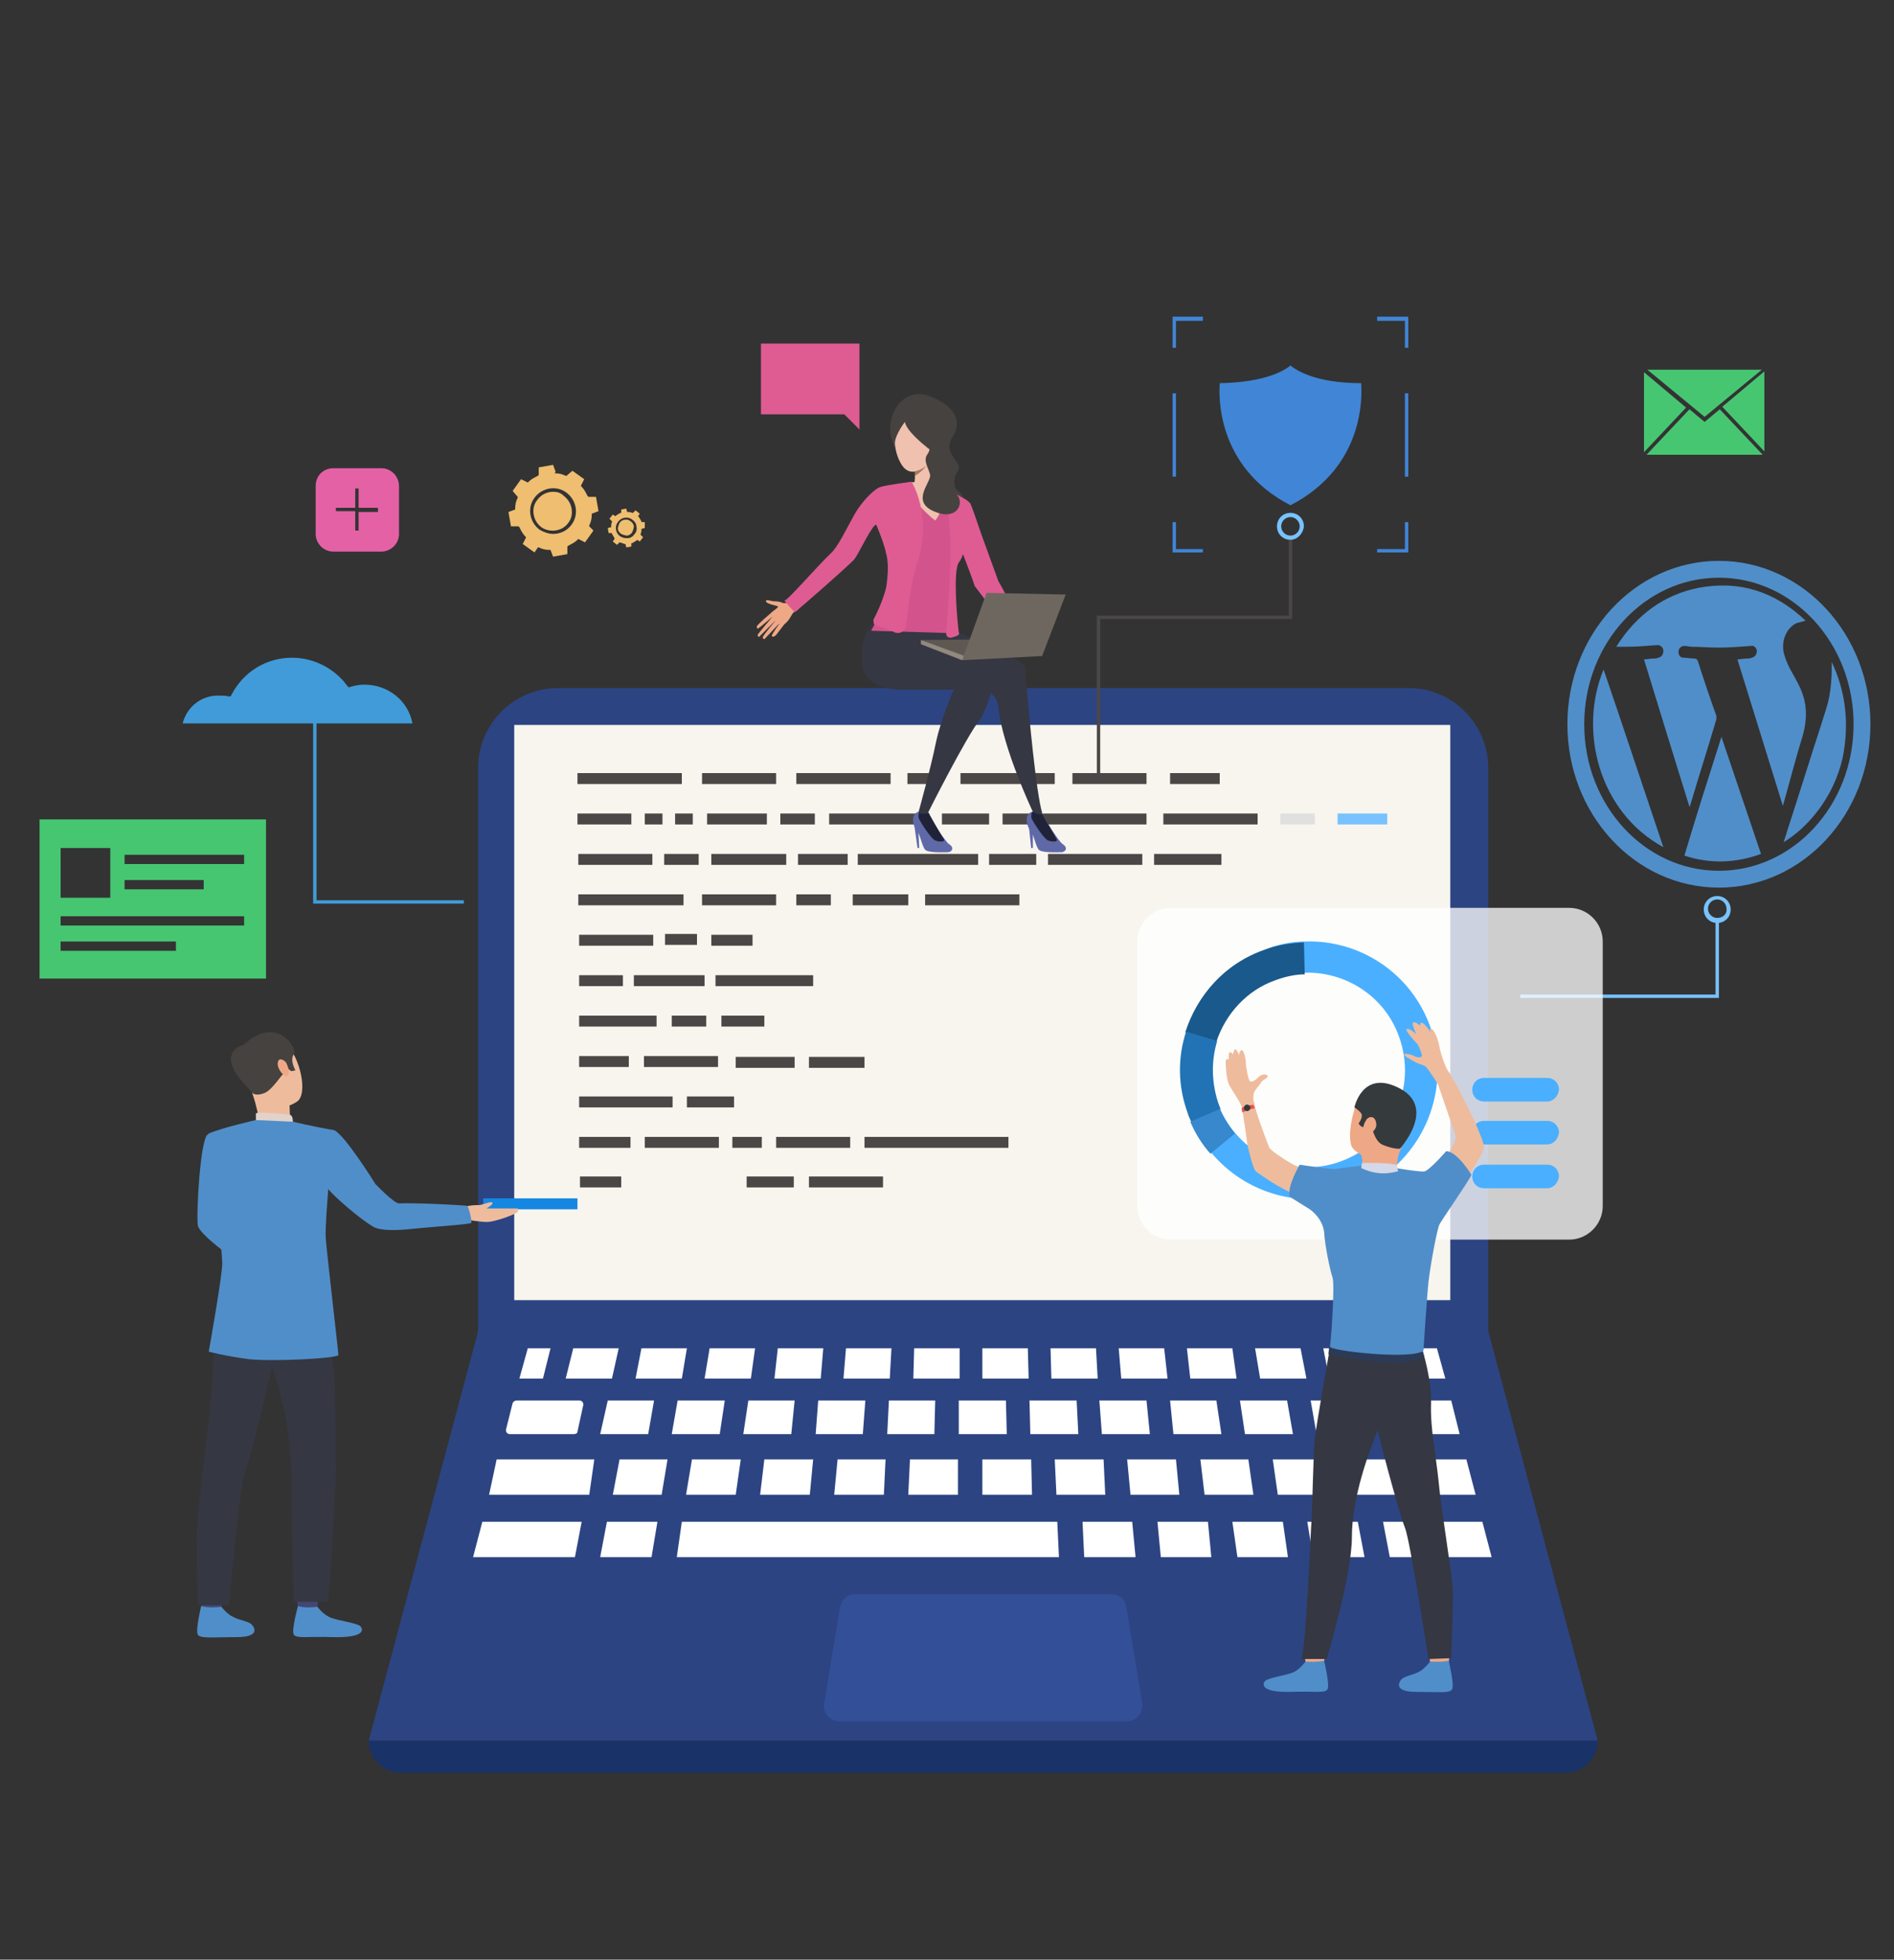 <?xml version="1.0" encoding="utf-8"?>
<!-- Generator: Adobe Illustrator 23.0.3, SVG Export Plug-In . SVG Version: 6.00 Build 0)  -->
<svg version="1.1" id="Layer_1" xmlns="http://www.w3.org/2000/svg" xmlns:xlink="http://www.w3.org/1999/xlink" x="0px" y="0px"
	 viewBox="0 0 225 232.7" style="enable-background:new 0 0 225 232.7;" xml:space="preserve">
<rect x="0" y="0" width="225" height="232.7" fill="#333333" stroke="none"/>
<style type="text/css">
	.st0{fill:#2C4482;}
	.st1{fill:#F7F5EE;}
	.st2{fill:#419BD8;}
	.st3{fill:#4185D6;}
	.st4{fill:#1487E3;}
	.st5{fill:#4C4747;}
	.st6{fill:#78C2FF;}
	.st7{fill:#508EC9;}
	.st8{fill:#424773;}
	.st9{fill:#353742;}
	.st10{fill:#EEBC9D;}
	.st11{fill:#464240;}
	.st12{fill:#E2D2CA;}
	.st13{fill:#EEA886;}
	.st14{fill:#46C671;}
	.st15{fill:#E561A6;}
	.st16{fill:#EFBE70;}
	.st17{fill:#FFFFFF;}
	.st18{fill:#193268;}
	.st19{opacity:0.21;fill:#4D78EB;}
	.st20{fill:#E0E0E0;}
	.st21{opacity:0.76;}
	.st22{fill:#4AAFFF;}
	.st23{fill:#1A598C;}
	.st24{fill:#2273B5;}
	.st25{fill:#3788CC;}
	.st26{fill:#2B3B57;}
	.st27{fill:#353A3D;}
	.st28{fill:#D4D8E8;}
	.st29{fill:#E55353;}
	.st30{fill:#6069A8;}
	.st31{fill:#202338;}
	.st32{fill:#EB4747;}
	.st33{fill:#D3538D;}
	.st34{fill:#EFC1AE;}
	.st35{fill:#A77860;}
	.st36{fill:#5E5853;}
	.st37{fill:#91887F;}
	.st38{fill:#DF5C93;}
	.st39{fill:#6E6760;}
	.st40{fill:none;stroke:#508EC9;stroke-width:2;stroke-miterlimit:10;}
</style>
<g>
	<g>
		<g>
			<path class="st0" d="M56.9,170.5h119.9V91.2c0-5.2-4.2-9.5-9.5-9.5H66.3c-5.2,0-9.5,4.2-9.5,9.5V170.5z"/>
		</g>
		<g>
			
				<rect x="61.1" y="86" transform="matrix(-1 -1.224647e-16 1.224647e-16 -1 233.388 240.384)" class="st1" width="111.2" height="68.3"/>
		</g>
		<g>
			<path class="st2" d="M21.7,85.9h27.3c-0.5-2.7-2.9-4.6-5.7-4.6c-0.6,0-1.2,0.1-1.8,0.3l-0.1,0l-0.1-0.1c-1.5-2.1-4-3.4-6.6-3.4
				c-3.1,0-5.8,1.7-7.2,4.4l-0.1,0.2l-0.2,0c-0.4-0.1-0.7-0.1-1.1-0.1C24,82.5,22.2,83.9,21.7,85.9z"/>
		</g>
		<g>
			<path class="st3" d="M144.9,45.5c-0.1,1.3-0.5,9.9,8.4,14.5c8.9-4.6,8.5-13.1,8.4-14.5c-5.5,0-7.8-1.6-8.4-2.1
				C152.7,43.9,150.5,45.4,144.9,45.5z"/>
		</g>
		<g>
			<rect x="57.4" y="142.3" class="st4" width="11.2" height="1.3"/>
		</g>
		<g>
			<polygon class="st2" points="55.1,107.3 37.2,107.3 37.2,85.7 37.6,85.7 37.6,106.9 55.1,106.9 			"/>
		</g>
		<g>
			<polygon class="st5" points="130.7,92.2 130.3,92.2 130.3,73.1 153.1,73.1 153.1,63.9 153.5,63.9 153.5,73.5 130.7,73.5 			"/>
		</g>
		<g>
			<polygon class="st6" points="204.2,118.5 180.6,118.5 180.6,118.1 203.8,118.1 203.8,109.2 204.2,109.2 			"/>
		</g>
		<g>
			<path class="st7" d="M27.3,137.6c0,0-0.5,7.1,0.9,8c0.9,0.5,4.3,2.3,4.2,2.7c-0.1,0.3-2,3-2,3s-6.7-4.4-6.9-5.8
				c-0.2-1.4,0.3-10.4,1.2-10.8c0.7-0.3,1-0.1,1.9,0.6C27.9,136.1,27.3,137.6,27.3,137.6z"/>
		</g>
		<g>
			<g>
				<g>
					<path class="st8" d="M26.5,189.3c0,0-0.2,1.4-0.2,1.7c0,0.2-2.3-0.1-2.3-0.1l-0.2-1.7C23.8,189.2,26.2,189.1,26.5,189.3z"/>
				</g>
			</g>
		</g>
		<g>
			<g>
				<g>
					<path class="st7" d="M26.3,190.8c0,0,0.7,0.9,1.4,1.2c0.7,0.4,1.8,0.5,2.2,0.9c0.3,0.3,1.1,1.5-1.8,1.5c-2.9,0-4.3,0.2-4.6-0.3
						c-0.3-0.5,0.4-3.4,0.4-3.4S24.6,191,26.3,190.8z"/>
				</g>
			</g>
		</g>
		<g>
			<g>
				<g>
					<path class="st8" d="M37.9,189.3c0,0-0.2,1.4-0.2,1.7s-2.3-0.1-2.3-0.1l-0.2-1.7C35.2,189.2,37.6,189.1,37.9,189.3z"/>
				</g>
			</g>
		</g>
		<g>
			<g>
				<g>
					<path class="st7" d="M37.7,190.8c0,0,0.7,0.9,1.4,1.2c0.7,0.4,3.3,0.7,3.7,1.1c0.3,0.3,0.8,1.4-3.3,1.3
						c-2.9-0.1-4.3,0.2-4.6-0.3c-0.3-0.5,0.5-3.4,0.5-3.4S36,191,37.7,190.8z"/>
				</g>
			</g>
		</g>
		<g>
			<g>
				<g>
					<path class="st9" d="M27.3,152.4c0,0-2.1,3.4-2,6.5c0.2,3.1-0.2,6.4-0.5,9.6c-0.4,3.6-1.3,11-1.4,13c-0.1,1.9,0.1,9.1,0.1,9.1
						l3.7,0c0,0,1.3-14.6,2-16.1c0.6-1.5,3.3-12.5,3.4-13.7C32.6,159.5,27.3,152.4,27.3,152.4z"/>
				</g>
			</g>
		</g>
		<g>
			<g>
				<g>
					<path class="st9" d="M38.6,152.8c0,0,0.8,8.4,1.1,10.2c0.2,1.9,0.1,10,0.2,11.2c0.1,1.2-0.7,13.6-0.9,16l-4.1,0
						c0,0-0.3-10.1-0.3-15c0-4.9-1.3-10.6-2.7-13.8c-1.4-3.2-4.7-3.3-5.6-9.3C26.2,152.2,37.4,150.9,38.6,152.8z"/>
				</g>
			</g>
		</g>
		<g>
			<g>
				<g>
					<path class="st10" d="M29.6,123.7c0,0,2.6-1.7,4.3,0.1c1.8,1.8,2.7,6.1,1.4,7c-1.3,0.9-3.5,1.1-4.5-0.1c-1-1.2-2.1-2.9-2.4-4.2
						C28.1,125.2,28.9,124.2,29.6,123.7z"/>
				</g>
			</g>
		</g>
		<g>
			<g>
				<g>
					<path class="st10" d="M34.4,131.1c0,0,0,1.8,0.2,2.2c0.2,0.4-3.7,0.4-3.7,0.4s-0.3-2.1-0.9-3.8C29.3,128,34.4,131.1,34.4,131.1
						z"/>
				</g>
			</g>
		</g>
		<g>
			<g>
				<g>
					<path class="st11" d="M30,129.8c0,0,0.4,0.4,1.4,0c1-0.4,2-2.2,2.4-2.4c0.4-0.3,0.4-0.5,0.4-0.5l0.4,0.3l0.5-0.1
						c0,0-0.7-1.2-0.2-1.9c0.5-0.7-1.7-4-4.8-2c0,0-2.5,1.4-2,2.8C28.5,127.5,29.3,129.1,30,129.8z"/>
				</g>
			</g>
		</g>
		<g>
			<g>
				<g>
					<path class="st12" d="M34.8,133.2c0,0,0-0.7-0.3-0.8c-0.3-0.1-3.7-0.4-4.1-0.2v0.9C30.4,133,31.2,133.5,34.8,133.2z"/>
				</g>
			</g>
		</g>
		<g>
			<g>
				<g>
					<path class="st13" d="M34,126.2c-0.1-0.2-0.9-0.8-1,0c-0.1,0.8,0.8,1.7,1.1,1.6C34.5,127.6,34.3,126.8,34,126.2z"/>
				</g>
			</g>
		</g>
		<g>
			<g>
				<g>
					<path class="st11" d="M28.8,124.1c0,0-3.7,1,1.1,5.5L28.8,124.1z"/>
				</g>
			</g>
		</g>
		<g>
			<g>
				<path class="st10" d="M61.5,143.5l-3.7,0c0.3-0.2,0.8-0.5,0.7-0.7c-0.2-0.2-1.2,0.3-1.6,0.3c-0.4,0-1.1,0-1.6,0.2l-1.2,0.5
					l1.1,1c0,0,1.9,0.3,2.5,0.3c0.9,0.1,3.8-1,3.8-1.2C61.6,143.6,61.5,143.5,61.5,143.5z"/>
			</g>
		</g>
		<g>
			<g>
				<g>
					<path class="st7" d="M39.7,134.2c-2.4-0.4-4.9-1-4.9-1l-4.4-0.2c0,0-4,0.9-5.6,1.6c-0.2,0.1-0.2,3.6-0.6,4.5l1.3,2.8
						c0,0,0.8,5.5,0.9,8c0.1,1.1-1.6,10.6-1.6,10.6s1.8,0.5,4.8,0.9c3,0.3,10.5-0.1,10.6-0.5c0-0.4-1.5-13.2-1.5-13.9
						c-0.1-1,0.3-5.8,0.3-5.8c0.6,0.8,3.8,3.6,5.4,4.5c1.1,0.6,3.9,0.3,4.8,0.2c1.8-0.2,6.7-0.5,6.8-0.7c0.1-0.1-0.3-1.9-0.5-2
						c-0.2-0.1-6.5-0.4-8.1-0.3c-0.6,0-2.8-2.3-2.8-2.3S41,134.8,39.7,134.2z"/>
				</g>
			</g>
		</g>
		<g>
			<g>
				<path class="st14" d="M4.7,97.3v18.9h26.9V97.3H4.7z M29,109.9H7.2v-1.1H29V109.9z M7.2,100.7h5.9v5.9H7.2V100.7z M14.8,104.5
					h9.4v1.1h-9.4V104.5z M29,102.6H14.8v-1.1H29V102.6z M20.9,112.9H7.2v-1.1h13.7V112.9z"/>
			</g>
		</g>
		<g>
			<polygon class="st3" points="167.3,65.6 163.6,65.6 163.6,65.2 166.9,65.2 166.9,62 167.3,62 			"/>
		</g>
		<g>
			<polygon class="st3" points="142.9,65.6 139.3,65.6 139.3,62 139.7,62 139.7,65.2 142.9,65.2 			"/>
		</g>
		<g>
			<polygon class="st3" points="139.7,41.3 139.3,41.3 139.3,37.6 142.9,37.6 142.9,38.1 139.7,38.1 			"/>
		</g>
		<g>
			<polygon class="st3" points="167.3,41.3 166.9,41.3 166.9,38.1 163.6,38.1 163.6,37.6 167.3,37.6 			"/>
		</g>
		<g>
			<rect x="166.9" y="46.7" class="st3" width="0.4" height="9.9"/>
		</g>
		<g>
			<rect x="139.3" y="46.7" class="st3" width="0.4" height="9.9"/>
		</g>
		<g>
			<path class="st6" d="M153.3,64.1c-0.9,0-1.6-0.7-1.6-1.6c0-0.9,0.7-1.6,1.6-1.6c0.9,0,1.6,0.7,1.6,1.6
				C154.8,63.4,154.1,64.1,153.3,64.1z M153.3,61.4c-0.6,0-1.1,0.5-1.1,1.1c0,0.6,0.5,1.1,1.1,1.1c0.6,0,1.1-0.5,1.1-1.1
				C154.4,61.9,153.9,61.4,153.3,61.4z"/>
		</g>
		<g>
			<path class="st6" d="M204,106.4c-0.9,0-1.6,0.7-1.6,1.6c0,0.9,0.7,1.6,1.6,1.6s1.6-0.7,1.6-1.6
				C205.6,107.1,204.9,106.4,204,106.4z M204,109c-0.6,0-1.1-0.5-1.1-1.1c0-0.6,0.5-1.1,1.1-1.1c0.6,0,1.1,0.5,1.1,1.1
				C205.2,108.5,204.7,109,204,109z"/>
		</g>
		<g>
			<path class="st15" d="M37.5,57.7v5.7c0,1.1,0.9,2.1,2.1,2.1h5.7c1.1,0,2.1-0.9,2.1-2.1v-5.7c0-1.1-0.9-2.1-2.1-2.1h-5.7
				C38.4,55.6,37.5,56.5,37.5,57.7z M44.9,60.8h-2.3V63h-0.4v-2.3h-2.3v-0.4h2.3v-2.3h0.4v2.3h2.3V60.8z"/>
		</g>
		<g>
			<path class="st14" d="M195.7,43.9l6.8,5.6l6.8-5.6H195.7z M204.6,48.3l5,5.3v-9.5L204.6,48.3z M204.3,48.6l-1.8,1.5l-1.8-1.5
				l-5.1,5.4h13.8L204.3,48.6z M195.3,44.2v9.5l5-5.3L195.3,44.2z"/>
		</g>
		<g>
			<path class="st16" d="M73.6,64.4L73.6,64.4c0.3,0.1,0.4,0.1,0.6,0.2l0.1,0l0.1,0.4l0.6-0.1l0-0.4l0.1,0c0.2-0.1,0.3-0.2,0.5-0.3
				l0.1-0.1l0.3,0.2l0.4-0.5l-0.3-0.3l0-0.1c0.1-0.2,0.1-0.3,0.1-0.5l0-0.1l0.4-0.1L76.6,62l-0.4,0l0-0.1c-0.1-0.2-0.2-0.3-0.3-0.5
				l-0.1-0.1L76,61l-0.5-0.4l-0.3,0.3l-0.1,0c-0.2-0.1-0.3-0.1-0.5-0.1l-0.1,0l-0.1-0.4l-0.6,0.1l0,0.4l-0.1,0
				c-0.2,0.1-0.3,0.2-0.5,0.3l-0.1,0.1l-0.3-0.2l-0.4,0.5l0.3,0.3l0,0.1c-0.1,0.2-0.1,0.3-0.1,0.5l0,0.1l-0.4,0.1l0.1,0.6l0.4,0
				l0,0.1c0.1,0.2,0.2,0.3,0.3,0.5L73,64l-0.2,0.3l0.5,0.4L73.6,64.4z M74.4,63.9c-0.3,0-0.5-0.1-0.7-0.2c-0.6-0.4-0.7-1.2-0.3-1.7
				c0.4-0.6,1.2-0.7,1.7-0.3c0.3,0.2,0.5,0.5,0.5,0.8c0.1,0.3,0,0.7-0.2,0.9c-0.2,0.3-0.5,0.5-0.8,0.5
				C74.6,63.9,74.5,63.9,74.4,63.9z M74.4,61.7c-0.3,0-0.6,0.1-0.8,0.4c-0.1,0.2-0.2,0.5-0.2,0.7c0,0.2,0.2,0.5,0.4,0.6l0,0
				c0.2,0.1,0.5,0.2,0.7,0.2c0.2,0,0.5-0.2,0.6-0.4c0.1-0.2,0.2-0.5,0.2-0.7c0-0.2-0.2-0.5-0.4-0.6C74.8,61.8,74.6,61.7,74.4,61.7z"
				/>
		</g>
		<g>
			<path class="st16" d="M63.9,65l0.1,0c0.4,0.2,0.8,0.3,1.3,0.3l0.1,0l0.3,0.8l1.7-0.3l0-0.9l0.1-0.1c0.4-0.2,0.8-0.4,1.1-0.7
				l0.1-0.1l0.8,0.4l1-1.4L70,62.5l0-0.1c0.2-0.4,0.3-0.8,0.3-1.3l0-0.1l0.8-0.3l-0.3-1.7l-0.9,0l-0.1-0.1c-0.2-0.4-0.4-0.8-0.7-1.1
				l-0.1-0.1l0.4-0.8l-1.4-1l-0.7,0.6l-0.1,0c-0.4-0.2-0.8-0.3-1.3-0.3L66,56l-0.3-0.8L64,55.5l0,0.9l-0.1,0.1
				c-0.4,0.2-0.8,0.4-1.1,0.7l-0.1,0.1l-0.8-0.4l-1,1.4l0.6,0.7l0,0.1c-0.2,0.4-0.3,0.8-0.3,1.3l0,0.1l-0.8,0.3l0.3,1.7l0.9,0
				l0.1,0.1c0.2,0.4,0.4,0.8,0.7,1.1l0.1,0.1l-0.4,0.8l1.4,1L63.9,65z M65.7,63.4c-0.5,0-1.1-0.2-1.6-0.5c-1.2-0.9-1.5-2.6-0.6-3.8
				c0.9-1.2,2.6-1.5,3.8-0.6c1.2,0.9,1.5,2.6,0.6,3.8C67.4,63,66.6,63.4,65.7,63.4z M65.7,58.4c-0.7,0-1.4,0.3-1.9,1
				c-0.4,0.5-0.5,1.1-0.4,1.7c0.1,0.6,0.4,1.1,0.9,1.5c1,0.7,2.5,0.5,3.2-0.5c0.4-0.5,0.5-1.1,0.4-1.7c-0.1-0.6-0.4-1.1-0.9-1.5
				C66.6,58.5,66.2,58.4,65.7,58.4z"/>
		</g>
		<polygon class="st0" points="176.7,157.7 116.8,157.7 56.9,157.7 43.8,206.7 117.2,206.7 189.8,206.7 		"/>
		<path class="st17" d="M61.4,166.3h7.4c0.3,0,0.5,0.2,0.5,0.5l-0.7,3.2c0,0.2-0.2,0.3-0.5,0.3h-7.5c-0.3,0-0.5-0.2-0.5-0.5l0.8-3.2
			C61,166.4,61.2,166.3,61.4,166.3z"/>
		<polygon class="st17" points="72.2,166.3 77.7,166.3 77,170.3 71.3,170.3 		"/>
		<polygon class="st17" points="80.5,166.3 86.1,166.3 85.5,170.3 79.8,170.3 		"/>
		<polygon class="st17" points="88.9,166.3 94.4,166.3 94,170.3 88.3,170.3 		"/>
		<polygon class="st17" points="97.2,166.3 102.8,166.3 102.5,170.3 96.9,170.3 		"/>
		<polygon class="st17" points="105.6,166.3 111.1,166.3 111,170.3 105.4,170.3 		"/>
		<polygon class="st17" points="172.4,166.3 164,166.3 164.9,170.3 173.4,170.3 		"/>
		<polygon class="st17" points="161.2,166.3 155.7,166.3 156.4,170.3 162.1,170.3 		"/>
		<polygon class="st17" points="152.9,166.3 147.3,166.3 147.9,170.3 153.6,170.3 		"/>
		<polygon class="st17" points="144.5,166.3 139,166.3 139.4,170.3 145.1,170.3 		"/>
		<polygon class="st17" points="136.2,166.3 130.6,166.3 130.9,170.3 136.6,170.3 		"/>
		<polygon class="st17" points="127.9,166.3 122.3,166.3 122.4,170.3 128.1,170.3 		"/>
		<polygon class="st17" points="113.9,166.3 119.5,166.3 119.6,170.3 113.9,170.3 		"/>
		<polygon class="st17" points="59,173.3 70.6,173.3 70,177.5 58.1,177.5 		"/>
		<polygon class="st17" points="174.2,173.3 159.8,173.3 160.6,177.5 175.3,177.5 		"/>
		<polygon class="st17" points="156.9,173.3 151.2,173.3 151.8,177.5 157.7,177.5 		"/>
		<polygon class="st17" points="148.3,173.3 142.6,173.3 143.1,177.5 148.9,177.5 		"/>
		<polygon class="st17" points="139.7,173.3 133.9,173.3 134.3,177.5 140.1,177.5 		"/>
		<polygon class="st17" points="131.1,173.3 125.3,173.3 125.5,177.5 131.3,177.5 		"/>
		<polygon class="st17" points="57.3,180.7 69.1,180.7 68.3,184.9 56.2,184.9 		"/>
		<polygon class="st17" points="72.1,180.7 78.1,180.7 77.4,184.9 71.3,184.9 		"/>
		<polygon class="st17" points="81,180.7 87,180.7 125.6,180.7 125.8,184.9 80.4,184.9 		"/>
		<polygon class="st17" points="128.6,180.7 134.5,180.7 134.9,184.9 128.8,184.9 		"/>
		<polygon class="st17" points="137.5,180.7 143.5,180.7 143.9,184.9 137.9,184.9 		"/>
		<polygon class="st17" points="146.4,180.7 152.4,180.7 153,184.9 147,184.9 		"/>
		<polygon class="st17" points="155.3,180.7 161.3,180.7 162.1,184.9 156,184.9 		"/>
		<polygon class="st17" points="164.3,180.7 176.1,180.7 177.2,184.9 165.1,184.9 		"/>
		<polygon class="st17" points="122.5,173.3 116.7,173.3 116.7,177.5 122.6,177.5 		"/>
		<polygon class="st17" points="113.8,173.3 108.1,173.3 107.9,177.5 113.8,177.5 		"/>
		<polygon class="st17" points="105.2,173.3 99.5,173.3 99.1,177.5 105,177.5 		"/>
		<polygon class="st17" points="96.6,173.3 90.8,173.3 90.3,177.5 96.2,177.5 		"/>
		<polygon class="st17" points="88,173.3 82.2,173.3 81.5,177.5 87.4,177.5 		"/>
		<polygon class="st17" points="79.3,173.3 73.6,173.3 72.8,177.5 78.6,177.5 		"/>
		<polygon class="st17" points="61.7,163.7 62.7,160.1 65.4,160.1 64.5,163.7 		"/>
		<polygon class="st17" points="68.1,160.1 73.5,160.1 72.7,163.7 67.2,163.7 		"/>
		<polygon class="st17" points="76.2,160.1 81.6,160.1 81,163.7 75.5,163.7 		"/>
		<polygon class="st17" points="84.3,160.1 89.7,160.1 89.2,163.7 83.7,163.7 		"/>
		<polygon class="st17" points="92.4,160.1 97.8,160.1 97.5,163.7 92,163.7 		"/>
		<polygon class="st17" points="100.5,160.1 105.9,160.1 105.7,163.7 100.2,163.7 		"/>
		<polygon class="st17" points="108.6,160.1 114,160.1 114,163.7 108.5,163.7 		"/>
		<polygon class="st17" points="116.7,160.1 122.1,160.1 122.2,163.7 116.7,163.7 		"/>
		<polygon class="st17" points="124.8,160.1 130.2,160.1 130.4,163.7 124.9,163.7 		"/>
		<polygon class="st17" points="132.9,160.1 138.3,160.1 138.7,163.7 133.2,163.7 		"/>
		<polygon class="st17" points="141,160.1 146.4,160.1 146.9,163.7 141.4,163.7 		"/>
		<polygon class="st17" points="149.1,160.1 154.5,160.1 155.2,163.7 149.7,163.7 		"/>
		<polygon class="st17" points="157.2,160.1 162.6,160.1 163.4,163.7 157.9,163.7 		"/>
		<polygon class="st17" points="165.3,160.1 170.7,160.1 171.7,163.7 166.2,163.7 		"/>
		<path class="st18" d="M186,210.5H47.6c-2.1,0-3.8-1.7-3.8-3.8l0,0h146l0,0C189.8,208.8,188.1,210.5,186,210.5z"/>
		<path class="st19" d="M133.8,190.8c-0.1-0.9-0.9-1.5-1.8-1.5h-15.2h-15.2c-0.9,0-1.6,0.6-1.8,1.5l-1.9,11.5
			c-0.2,1.1,0.7,2.1,1.8,2.1h17.1h17.1c1.1,0,1.9-1,1.8-2.1L133.8,190.8z"/>
		<g>
			<g>
				<rect x="68.6" y="91.8" class="st5" width="12.4" height="1.3"/>
			</g>
			<g>
				<rect x="84.5" y="101.4" class="st5" width="8.9" height="1.3"/>
			</g>
			<g>
				<rect x="94.8" y="101.4" class="st5" width="5.9" height="1.3"/>
			</g>
			<g>
				<rect x="68.8" y="125.4" class="st5" width="5.9" height="1.3"/>
			</g>
			<g>
				<rect x="101.9" y="101.4" class="st5" width="14.3" height="1.3"/>
			</g>
			<g>
				<rect x="68.8" y="120.6" class="st5" width="9.2" height="1.3"/>
			</g>
			<g>
				<rect x="81.6" y="130.2" class="st5" width="5.6" height="1.3"/>
			</g>
			<g>
				<rect x="68.8" y="130.2" class="st5" width="11.1" height="1.3"/>
			</g>
			<g>
				<rect x="68.8" y="135" class="st5" width="6.1" height="1.3"/>
			</g>
			<g>
				<rect x="83.4" y="91.8" class="st5" width="8.8" height="1.3"/>
			</g>
			<g>
				<rect x="83.4" y="106.2" class="st5" width="8.8" height="1.3"/>
			</g>
			<g>
				<rect x="79" y="110.9" class="st5" width="3.8" height="1.3"/>
			</g>
			<g>
				<rect x="75.3" y="115.8" class="st5" width="8.4" height="1.3"/>
			</g>
			<g>
				<rect x="85" y="115.8" class="st5" width="11.6" height="1.3"/>
			</g>
			<g>
				<rect x="68.8" y="111" class="st5" width="8.8" height="1.3"/>
			</g>
			<g>
				<rect x="68.8" y="115.8" class="st5" width="5.2" height="1.3"/>
			</g>
			<g>
				<rect x="84.5" y="111" class="st5" width="4.9" height="1.3"/>
			</g>
			<g>
				<rect x="68.9" y="139.7" class="st5" width="4.9" height="1.3"/>
			</g>
			<g>
				<rect x="68.7" y="101.4" class="st5" width="8.8" height="1.3"/>
			</g>
			<g>
				<rect x="76.5" y="125.4" class="st5" width="8.8" height="1.3"/>
			</g>
			<g>
				<rect x="76.6" y="135" class="st5" width="8.8" height="1.3"/>
			</g>
			<g>
				<rect x="92.2" y="135" class="st5" width="8.8" height="1.3"/>
			</g>
			<g>
				<rect x="68.7" y="106.2" class="st5" width="12.5" height="1.3"/>
			</g>
			<g>
				<rect x="127.4" y="91.8" class="st5" width="8.8" height="1.3"/>
			</g>
			<g>
				<rect x="96.1" y="139.7" class="st5" width="8.8" height="1.3"/>
			</g>
			<g>
				<rect x="139" y="91.8" class="st5" width="5.9" height="1.3"/>
			</g>
			<g>
				<rect x="158.9" y="96.6" class="st6" width="5.9" height="1.3"/>
			</g>
			<g>
				<rect x="94.6" y="91.8" class="st5" width="11.2" height="1.3"/>
			</g>
			<g>
				<rect x="138.2" y="96.6" class="st5" width="11.2" height="1.3"/>
			</g>
			<g>
				<rect x="124.5" y="101.4" class="st5" width="11.2" height="1.3"/>
			</g>
			<g>
				<rect x="109.9" y="106.2" class="st5" width="11.2" height="1.3"/>
			</g>
			<g>
				<rect x="137.1" y="101.4" class="st5" width="8" height="1.3"/>
			</g>
			<g>
				<rect x="114.1" y="91.8" class="st5" width="11.2" height="1.3"/>
			</g>
			<g>
				<rect x="101.3" y="106.2" class="st5" width="6.6" height="1.3"/>
			</g>
			<g>
				<rect x="96.1" y="125.5" class="st5" width="6.6" height="1.3"/>
			</g>
			<g>
				<rect x="107.8" y="91.8" class="st5" width="4.1" height="1.3"/>
			</g>
			<g>
				<rect x="94.6" y="106.2" class="st5" width="4.1" height="1.3"/>
			</g>
			<g>
				<rect x="152.1" y="96.6" class="st20" width="4.1" height="1.3"/>
			</g>
			<g>
				<rect x="68.6" y="96.6" class="st5" width="6.4" height="1.3"/>
			</g>
			<g>
				<rect x="85.7" y="120.6" class="st5" width="5.1" height="1.3"/>
			</g>
			<g>
				<rect x="76.6" y="96.6" class="st5" width="2.1" height="1.3"/>
			</g>
			<g>
				<rect x="119.1" y="96.6" class="st5" width="17.1" height="1.3"/>
			</g>
			<g>
				<rect x="102.7" y="135" class="st5" width="17.1" height="1.3"/>
			</g>
			<g>
				<rect x="80.2" y="96.6" class="st5" width="2.1" height="1.3"/>
			</g>
			<g>
				<rect x="111.9" y="96.6" class="st5" width="5.6" height="1.3"/>
			</g>
			<g>
				<rect x="117.5" y="101.4" class="st5" width="5.6" height="1.3"/>
			</g>
			<g>
				<rect x="88.7" y="139.7" class="st5" width="5.6" height="1.3"/>
			</g>
			<g>
				<rect x="98.5" y="96.6" class="st5" width="11.9" height="1.3"/>
			</g>
			<g>
				<rect x="87.4" y="125.5" class="st5" width="7" height="1.3"/>
			</g>
			<g>
				<rect x="87" y="135" class="st5" width="3.5" height="1.3"/>
			</g>
			<g>
				<rect x="92.7" y="96.6" class="st5" width="4.1" height="1.3"/>
			</g>
			<g>
				<rect x="78.9" y="101.4" class="st5" width="4.1" height="1.3"/>
			</g>
			<g>
				<rect x="79.8" y="120.6" class="st5" width="4.1" height="1.3"/>
			</g>
			<g>
				<rect x="84" y="96.6" class="st5" width="7.1" height="1.3"/>
			</g>
		</g>
		<g class="st21">
			<path class="st17" d="M186.4,147.2h-47.3c-2.2,0-4-1.8-4-4v-31.4c0-2.2,1.8-4,4-4h47.3c2.2,0,4,1.8,4,4v31.4
				C190.4,145.4,188.6,147.2,186.4,147.2z"/>
		</g>
		<g>
			<g>
				<path class="st22" d="M183.8,130.8h-7.5c-0.8,0-1.4-0.6-1.4-1.4l0,0c0-0.8,0.6-1.4,1.4-1.4h7.5c0.8,0,1.4,0.6,1.4,1.4v0
					C185.1,130.2,184.5,130.8,183.8,130.8z"/>
			</g>
		</g>
		<g>
			<g>
				<path class="st22" d="M183.8,135.9h-7.5c-0.8,0-1.4-0.6-1.4-1.4l0,0c0-0.8,0.6-1.4,1.4-1.4h7.5c0.8,0,1.4,0.6,1.4,1.4v0
					C185.1,135.3,184.5,135.9,183.8,135.9z"/>
			</g>
		</g>
		<g>
			<g>
				<path class="st22" d="M183.8,141.1h-7.5c-0.8,0-1.4-0.6-1.4-1.4l0,0c0-0.8,0.6-1.4,1.4-1.4h7.5c0.8,0,1.4,0.6,1.4,1.4v0
					C185.1,140.5,184.5,141.1,183.8,141.1z"/>
			</g>
		</g>
		<g>
			<g>
				<g>
					<path class="st22" d="M169.9,121.9c-2.3-6.4-8.4-10.3-14.8-10.1c-1.6,0-3.1,0.3-4.7,0.9c-4.7,1.7-8.1,5.4-9.4,9.8
						c-1,3.1-1,6.4,0.2,9.7c0.1,0.3,0.2,0.6,0.4,1c0.6,1.4,1.4,2.7,2.4,3.8c4,4.7,10.6,6.7,16.8,4.5
						C168.6,138.6,172.7,129.9,169.9,121.9z M159.3,137.9c-4.6,1.7-9.6,0.2-12.6-3.4c-0.7-0.8-1.3-1.8-1.8-2.9
						c-0.1-0.2-0.2-0.5-0.3-0.7c-0.9-2.4-0.9-5-0.1-7.3c1-3.3,3.6-6.1,7.1-7.4c1.2-0.4,2.3-0.6,3.5-0.7c4.8-0.1,9.4,2.8,11.1,7.6
						C168.4,129.2,165.3,135.7,159.3,137.9z"/>
				</g>
			</g>
			<g>
				<g>
					<path class="st23" d="M144.5,123.7l-3.7-1.1c1.4-4.4,4.7-8.2,9.4-9.8c1.5-0.6,3.1-0.8,4.7-0.9l0.1,3.8c-1.2,0-2.4,0.3-3.5,0.7
						C148.1,117.6,145.6,120.4,144.5,123.7z"/>
				</g>
			</g>
			<g>
				<g>
					<path class="st24" d="M145,131.7l-3.5,1.5c-0.1-0.3-0.3-0.6-0.4-1c-1.2-3.3-1.2-6.6-0.2-9.7l3.7,1.1c-0.7,2.3-0.7,4.8,0.1,7.3
						C144.8,131.2,144.9,131.4,145,131.7z"/>
				</g>
			</g>
			<g>
				<g>
					<path class="st25" d="M143.8,137c-1-1.1-1.8-2.4-2.4-3.8l3.5-1.5c0.5,1.1,1.1,2,1.8,2.9L143.8,137z"/>
				</g>
			</g>
		</g>
		<g>
			<g>
				<g>
					<path class="st13" d="M160.6,136.2c0,0-0.7-1.3,0.4-4.8c1.1-3.4,5.1-3.1,6.3-0.9c1.2,2.2,0.8,3.5-1,5.9
						C164.5,138.8,161.3,137.3,160.6,136.2z"/>
				</g>
			</g>
			<g>
				<g>
					<path class="st13" d="M169.7,195.9c0,0,0.2,1.4,0.2,1.6c0,0.2,2.2-0.1,2.2-0.1l0.2-1.7C172.3,195.7,170,195.7,169.7,195.9z"/>
				</g>
			</g>
			<g>
				<g>
					<path class="st7" d="M169.9,197.3c0,0-0.7,0.9-1.3,1.2c-0.7,0.4-1.7,0.5-2.1,0.9c-0.3,0.3-1,1.5,1.7,1.5c2.7,0,4,0.2,4.3-0.3
						c0.3-0.5-0.4-3.4-0.4-3.4S171.4,197.4,169.9,197.3z"/>
				</g>
			</g>
			<g>
				<g>
					<path class="st13" d="M154.9,195.9c0,0,0.2,1.4,0.2,1.6c0,0.2,2.2-0.1,2.2-0.1l0.2-1.7C157.5,195.7,155.2,195.7,154.9,195.9z"
						/>
				</g>
			</g>
			<g>
				<g>
					<path class="st7" d="M155.1,197.3c0,0-0.7,0.9-1.3,1.2c-0.7,0.4-3.1,0.7-3.5,1.1c-0.3,0.3-0.7,1.4,3.1,1.3
						c2.7-0.1,4,0.2,4.3-0.3c0.3-0.5-0.4-3.4-0.4-3.4S156.5,197.4,155.1,197.3z"/>
				</g>
			</g>
			<g>
				<g>
					<path class="st9" d="M169,160.4c0,0,1.1,3.4,1,6.3c-0.1,2.9,0.6,6.2,0.9,9.2c0.3,3.4,1.7,11.5,1.7,13.3c0,1.8-0.2,7.7-0.2,7.7
						l-2.7,0.1c0,0-2.2-14.2-2.8-15.6c-0.6-1.4-3.4-11.7-3.5-12.9C163.2,167.4,169,160.4,169,160.4z"/>
				</g>
			</g>
			<g>
				<g>
					<path class="st9" d="M158,160c0,0-1.6,9-1.8,10.8c-0.2,1.8-0.3,8.7-0.4,9.8c-0.1,1.1-0.6,14.7-1.2,16.4h3c0,0,3-9.9,3-14.5
						s2-10.2,3.3-13.2c1.3-3.1,4.3-3.2,5.1-8.9C169,160.4,159.1,158.2,158,160z"/>
				</g>
			</g>
			<g>
				<g>
					<path class="st13" d="M161.7,137.1c0,0,0.3,1,0,1.7c-0.3,0.7,4.3,0.3,4.3,0.3s-0.2-1.4,0.4-2.6
						C166.9,135.2,161.7,137.1,161.7,137.1z"/>
				</g>
			</g>
			<g>
				<g>
					<path class="st26" d="M169.2,161.1c0,0-1.7,1.7-11.4-0.3l0.1-0.8l11.1,0.4L169.2,161.1z"/>
				</g>
			</g>
			<g>
				<g>
					<path class="st10" d="M161,139c0,0-1.7,0.2-2.2,0.3c-0.5,0.1-3.8-0.6-4.4-0.7c-0.7-0.1-3.5-2-3.6-2.3c-0.1-0.2-1.7-4.4-1.8-5.3
						c-0.1-0.9-1.6-0.4-1.5,0.2c0.2,1.2,0.6,4,0.7,4.8c0.2,0.9,0.7,2.9,1,3.1c0.3,0.2,2.9,2.2,5.4,3c2.5,0.8,4.4,2.1,4.4,2.1h12.4
						c0,0,4.8-6.9,4.9-7.9c0.1-1-3.4-8-4.1-8.8c-0.7-0.9-1.7,0.3-1.7,0.3s2.1,6.1,2.4,7c0.3,0.9-2.4,4.7-3.2,4.7
						c-0.7,0-2.6-0.2-3.5-0.3c-0.8,0-1.7-0.4-1.7-0.4L161,139z"/>
				</g>
			</g>
			<g>
				<g>
					<path class="st7" d="M155.6,143.6c0,0,1.5,1,1.7,2.7c0.1,1.7,0.7,4.5,1,5.4c0.3,0.9-0.2,7.7-0.3,8.2c-0.1,0.5,9.6,1.6,11.1,0.5
						c0,0,0.4-6.3,0.6-8.2c0.2-1.8,1-6.2,1.3-6.8c0.3-0.6,3.6-5.3,3.8-5.9c0,0-1.7-2.8-3-2.8c0,0-2,2.3-2.6,2.4
						c-0.6,0.1-4.6-0.6-4.6-0.6c0,0-0.4,0.6-2.7-0.1c0,0-2.7,0.3-3.2,0.4c-0.5,0.1-4.3-0.5-4.3-0.5s-1.5,2.5-1.2,3.8L155.6,143.6z"
						/>
				</g>
			</g>
			<g>
				<g>
					<path class="st10" d="M149,131.6c0,0-0.3-1.6,0.1-2.1c0.2-0.3,0.8-1,0.8-1.1c0.1-0.1,0.7-0.4,0.7-0.6c0-0.2-0.6-0.4-1.1,0.1
						c-0.5,0.5-0.8,0.6-1,0.5c-0.2-0.1-0.5-1.8-0.5-2.2c0-0.4-0.2-1.5-0.5-1.5c-0.3,0.1-0.3,0.6-0.3,0.6s-0.3-0.8-0.5-0.7
						c-0.2,0.2-0.2,0.6-0.2,0.6s-0.4-0.5-0.5-0.1c-0.1,0.3,0,0.7,0,0.7s-0.4-0.2-0.4,0.3c0,0.5,0.1,2.1,0.4,2.7
						c0.3,0.6,1.3,2,1.5,2.6C147.6,132,149,131.6,149,131.6z"/>
				</g>
			</g>
			<g>
				<g>
					<path class="st10" d="M170.8,128.7c0,0-1.2-1.9-1.5-2.1c-0.4-0.2-0.9-0.3-1.4-0.6c-0.5-0.3-1.1-0.6-1.1-0.8
						c0-0.1,0.6-0.1,1.2,0.2c0.6,0.3,0.9,0.1,0.9,0c0.1-0.1-0.3-1.1-0.5-1.4c-0.2-0.2-1.5-1.6-1.3-1.8c0.2-0.2,1.1,0.5,1.2,0.7
						c0,0-0.7-1.4-0.4-1.5c0.3-0.1,0.8,0.4,0.8,0.4s-0.1-1.2,1.3,0.8c0,0-0.3-0.7,0.1-0.4c0.4,0.2,0.8,1.5,0.9,2.1
						c0.1,0.6,0.7,2.6,1.2,3.1C172.7,127.9,170.8,128.7,170.8,128.7z"/>
				</g>
			</g>
			<g>
				<g>
					<path class="st27" d="M166.3,136.4c0,0-0.6,0.1-1.9-0.4c-1.3-0.4-1.4-2.7-1.7-2.4c-0.6,0.5-1.1,0.2-1.3-0.2
						c0,0,0.6-0.8,0.3-1.2c-0.3-0.4-0.8-0.7-0.8-0.7s0.9-4.4,5.1-2.4C170.9,131.4,166.3,136.4,166.3,136.4z"/>
				</g>
			</g>
			<g>
				<g>
					<path class="st28" d="M161.7,138.7l0.1-0.6c0,0,2.6-0.1,4.1,0.2l0.2,0.8C166,139,164.2,139.9,161.7,138.7z"/>
				</g>
			</g>
			<g>
				<g>
					<path class="st13" d="M162.3,133c0.2-0.4,1.1-0.7,1.2,0.5c0.1,0.9-1.6,1.8-1.6,1C161.9,133.7,162.1,133.3,162.3,133z"/>
				</g>
			</g>
			<g>
				<g>
					<path class="st29" d="M148.9,131.2c0,0-1,0-1.4,0.4c0,0,0,0.3,0.1,0.5c0,0,0.8-0.4,1.5-0.5C149,131.6,149,131.3,148.9,131.2z"
						/>
				</g>
			</g>
			<g>
				<g>
					<path class="st27" d="M147.8,131.4c-0.1,0.2,0,0.4,0.2,0.5c0.2,0.1,0.4,0,0.5-0.2c0.1-0.2,0-0.4-0.2-0.5
						C148.1,131.1,147.9,131.2,147.8,131.4z"/>
				</g>
			</g>
		</g>
		<g>
			<g>
				<g>
					<path class="st30" d="M124.3,97.5c0,0,1.4,2.3,1.9,2.7c0.8,0.5,0.3,1-0.1,1c-0.4,0-2.3,0.1-2.7-0.3c-0.4-0.5-0.6-1.9-1-2.3
						c-0.4-0.4-0.8-1.9,0.2-2.2C123.6,96.1,124.3,97.5,124.3,97.5z"/>
				</g>
			</g>
		</g>
		<g>
			<g>
				<g>
					<path class="st31" d="M123.7,96.5c0,0,1.6,2.7,1.8,3.1c0.3,0.4-0.5,0.4-1,0.2c-0.5-0.2-1.7-2.1-1.9-2.5c-0.2-0.4,0-0.9,0-0.9
						L123.7,96.5z"/>
				</g>
			</g>
		</g>
		<g>
			<g>
				<g>
					<polygon class="st30" points="122.2,97.9 122.5,100.7 122.7,100.7 122.7,98.7 					"/>
				</g>
			</g>
		</g>
		<g>
			<g>
				<g>
					<path class="st30" d="M110.8,97.5c0,0,1.4,2.3,1.9,2.7c0.8,0.5,0.3,1-0.1,1c-0.4,0-2.3,0.1-2.7-0.3c-0.4-0.5-0.6-1.9-1-2.3
						c-0.4-0.4-0.8-1.9,0.2-2.2C110,96.1,110.8,97.5,110.8,97.5z"/>
				</g>
			</g>
		</g>
		<g>
			<g>
				<g>
					<path class="st31" d="M110.3,96.5c0,0,1.5,2.7,1.8,3.1c0.3,0.4-0.5,0.4-1,0.2c-0.5-0.2-1.7-2.1-1.9-2.5c-0.2-0.4,0-0.9,0-0.9
						L110.3,96.5z"/>
				</g>
			</g>
		</g>
		<g>
			<g>
				<g>
					<polygon class="st30" points="108.6,97.9 109,100.7 109.2,100.7 109.1,98.7 					"/>
				</g>
			</g>
		</g>
		<g>
			<g>
				<g>
					<path class="st9" d="M104.7,76.4l12.4,5.6c0,0,1.4,0.4,1.5,2c0.5,4.8,4.1,12.4,4.1,12.4c1.1,0.6,1.1,0.1,1.1,0.1
						c-0.7-2.3-1.6-11.9-1.9-15.7c-0.1-0.8-0.1-1.4-0.1-1.5c0-0.1-0.1-0.3-0.4-0.5c-1.7-1.4-8.7-4.2-8.7-4.2
						C107.4,74.4,104.7,76.4,104.7,76.4z"/>
				</g>
			</g>
		</g>
		<g>
			<g>
				<g>
					<path class="st9" d="M102.4,78.9c0.4,3.3,5.1,3,5.1,3h5.8c0,0-1.5,3.4-2.1,6.2c-0.6,3-2.1,8.4-2.1,8.4s0.1,0.2,1.1,0.1
						c0,0,4.5-9,6.3-11.3c0.4-0.5,1.4-3.1,1.6-4.7c0.1-0.5,0-0.9-0.2-1.1c-0.2-0.2-0.7-0.5-1.3-0.9c-1.8-1.1-5-2.9-6.7-3.3
						c-2.3-0.5-6.1-1.5-6.1-1.5S102,75.5,102.4,78.9z"/>
				</g>
			</g>
		</g>
		<g>
			<path class="st11" d="M106.3,53.1c0,0-0.9-1.6-0.4-3.4c0.4-1.7,2-3.5,4.4-2.7c2.4,0.8,4.3,2.6,2.9,4.8c-1.4,2.1,1.3,3.1,0.6,4.1
				c-0.7,1-0.4,2.1-0.1,2.3c0.3,0.2,1.2,1.1,1.1,2.1c-0.1,1-4.6-2.9-4.6-2.9S107.7,52.5,106.3,53.1z"/>
		</g>
		<g>
			<path class="st32" d="M113.6,74.1c0,0-0.4,1.7-9.6-0.5C104,73.7,107.1,72.6,113.6,74.1z"/>
		</g>
		<g>
			<g>
				<path class="st33" d="M103.9,74.1c-0.1,0.3-0.3,0.5-0.4,0.8c3.4,0.1,6.7,0.2,10.1,0.3c-0.5-1.8-0.4-4.2-0.3-6
					c0.1-2.2,1.4-3.8,1.2-6.1c0.7,0.1,0.8,0.1,1.5,0.2c-1-2.9-1.4-4.4-4.5-5.5c-1-0.4-1.7-0.4-2.8-0.3c-3.7,0.3-4.8,0.3-6.6,3.7
					c2.8,0.4,2.4,1.5,3.2,4.3c0.4,1.4,0.9,2.9,0.6,4.3C105.7,71.3,103.9,72.8,103.9,74.1z"/>
			</g>
		</g>
		<g>
			<g>
				<path class="st34" d="M109.8,58.6c-1.5-0.3-1.2-1.1-1.2-1.1s0.1-0.5,0.1-1.1c0-0.2,0-0.3,0-0.5c0-0.2,0-0.5,0-0.7
					c-0.1-1,2.7-0.4,2.7-0.4s-0.2,2,0.2,2.7C112,58.1,111.3,58.9,109.8,58.6z"/>
			</g>
		</g>
		<g>
			<g>
				<path class="st34" d="M106.9,57.5c0,0,3,3.5,4.2,4.3c0,0,1.3-1.2,0.5-4.2C111.5,57.6,110.1,56.8,106.9,57.5z"/>
			</g>
		</g>
		<g>
			<path class="st34" d="M107,49.1c0,0-1.6,3,0,5.9c1.6,2.9,4.6-1.3,4.8-1.7c0.2-0.5,1.3-3.2-0.8-4.1
				C108.9,48.3,107.4,48.2,107,49.1z"/>
		</g>
		<g>
			<path class="st11" d="M107.5,50.1c0,0-1.1,1.4-1.2,2.5c0,0-0.4-2,0.8-3.9c1.2-1.9,4.3-0.1,4.7,0.7c0.4,0.8,1.6,1.4-0.4,4.7
				C111.4,54.1,107.7,51.5,107.5,50.1z"/>
		</g>
		<g>
			<path class="st35" d="M110,55.3c0,0-0.3,0.6-1.3,1.2c0-0.2,0-0.3,0-0.5C108.7,55.9,109.4,55.9,110,55.3z"/>
		</g>
		<g>
			<path class="st13" d="M94.1,71.4c0,0-0.7,0.3-1.1,0.2c-0.4-0.2-0.9-0.2-1.1-0.2c-0.2,0-1-0.3-0.9,0c0,0.3,1.2,0.5,1.4,0.6
				c0.2,0.1-0.7,0.6-0.8,0.8c-0.1,0.2,1,1.8,1.6,1.3c0.6-0.4,0.9-1.3,1.1-1.4s0.5-0.3,0.5-0.3L94.1,71.4z"/>
		</g>
		<g>
			<path class="st13" d="M91.7,72.7c0,0-1.8,1.5-1.8,1.7c0,0.2,0.1,0.3,0.2,0.2c0.2-0.1,1.7-1.4,1.7-1.4s-1.8,2.1-1.8,2.2
				c0,0.1,0.1,0.3,0.2,0.2c0.1-0.1,2-2,2-2s-1.6,1.9-1.6,2.1c0,0.1,0.2,0.3,0.3,0.1c0.1-0.1,1.8-1.9,1.8-1.9s-1.1,1.5-1,1.6
				c0,0.1,0.2,0.2,0.5-0.1c0.3-0.4,1-1.3,1-1.3L91.7,72.7z"/>
		</g>
		<g>
			<polygon class="st36" points="109.4,76 119.2,75.9 114.3,78.4 			"/>
		</g>
		<g>
			<polygon class="st37" points="114.3,78.4 109.4,76.5 109.4,76 114.6,77.9 			"/>
		</g>
		<g>
			<g>
				<path class="st38" d="M112.4,75.2c0,0.4,0.3,0.6,0.7,0.5l0.6-0.2c0.2-0.1,0.3-0.3,0.2-0.4c-0.2-1.5-0.7-7.3,0-8.3
					c0.3-0.4,0.4-0.7,0.5-1c0.5,1.3,1.1,2.9,1.4,3.8l4.7,6.2l1.6,0.4c-2-4.7-3.5-7.2-3.5-7.2c-0.3-0.8-1.2-3.3-2-5.5
					c-0.5-1.4-0.9-2.7-1.2-3.4c-0.1-0.4-0.4-0.6-0.7-0.8c-0.7-0.4-1.9-1.1-3-1.6c0,0,0,0,0,0c0,0-0.1,0-0.1-0.1c0,0,0,0,0,0
					c0,0,0,0,0,0C113.6,60.7,112.8,69.6,112.4,75.2C112.4,75.2,112.4,75.2,112.4,75.2z"/>
			</g>
			<g>
				<path class="st38" d="M104.7,57.8c-0.7,0.1-2.3,1.7-3.2,3.3c-1,1.8-2,3.9-2.8,4.6c-1.4,1.3-5.3,5.8-5.5,5.6
					c-0.1,0,1.1,1.3,1.2,1.4c0.1,0,6.4-5.5,7.1-6.3c0.6-0.8,2.1-4.1,2.6-4.1c0,0,0,0,0,0c0,0,0,0,0,0c0,0.1,0.6,1.3,1.1,3.1
					c0,0,0,0.1,0,0.1c0.4,1.2,0.3,2.6,0.1,4.1c-0.2,1.1-1,3-1.5,3.9c-0.1,0.1,0,0.3,0,0.5v0c0,0.1,0.1,0.2,0.2,0.2l1.9,0.7l0.4,0.2
					c0.3,0.1,0.6,0.1,0.9-0.1c0.2-0.1,0.4-0.4,0.4-0.6c0.4-3.2,0.9-6.5,1.4-7.7c1.8-5.4-0.7-9.5-0.7-9.5S105.3,57.6,104.7,57.8z"/>
			</g>
		</g>
		<g>
			<polygon class="st39" points="114.3,78.4 117.2,70.4 126.6,70.6 123.8,77.9 			"/>
		</g>
		<g>
			<path class="st11" d="M110.2,52.1c0,0,0.6,0.9,0,1.8c-0.6,0.8,0.1,1.6,0.3,2.5c0.1,0.9-2.3,3.1,0.4,4.3c2.7,1.2,3.6-0.8,2.9-1.8
				c-0.7-1-1.2-1.9-1.3-3.4C112.5,53.9,112.1,51.6,110.2,52.1z"/>
		</g>
		<g>
			<polygon class="st38" points="90.4,40.8 102.1,40.8 102.1,49.2 102.1,51 100.3,49.2 90.4,49.2 			"/>
		</g>
	</g>
</g>
<g id="uCihOc.tif">
	<g>
		<path class="st7" d="M211.8,95.7c-1.8-5.8-3.6-11.6-5.4-17.4c0.4,0,0.7-0.1,1.1-0.1c0.2,0,0.4,0,0.6-0.1c0.4-0.1,0.6-0.4,0.6-0.8
			c0-0.4-0.4-0.7-0.7-0.6c-1.3,0.1-2.6,0.2-3.9,0.2c-1,0-2.1-0.1-3.1-0.1c-0.3,0-0.6-0.1-0.9-0.1c-0.4,0-0.7,0.3-0.7,0.7
			c0,0.4,0.2,0.7,0.6,0.7c0.4,0,0.9,0.1,1.3,0.1c0.2,0,0.3,0.1,0.4,0.3c0.7,2.2,1.4,4.3,2.2,6.5c0,0.1,0,0.3,0,0.4
			c-1,3.4-2.1,6.8-3.1,10.2c0,0,0,0.1-0.1,0.2c-1.8-5.8-3.6-11.6-5.4-17.5c0.4,0,0.7-0.1,1.1-0.1c0.2,0,0.4,0,0.6-0.1
			c0.4-0.1,0.6-0.4,0.6-0.8c0-0.4-0.3-0.7-0.7-0.7c-1.3,0.1-2.5,0.2-3.8,0.2c-0.3,0-0.7,0-1.1,0c2.4-3.8,5.7-6.2,9.8-7
			c4.8-0.9,9,0.4,12.7,3.9c-0.4,0.1-0.7,0.2-1.1,0.3c-1.2,0.6-1.8,2.1-1.5,3.5c0.2,0.8,0.5,1.5,0.9,2.2c0.5,0.9,1.1,1.9,1.4,2.9
			c0.5,1.5,0.4,3.1,0,4.6C213.3,90.1,212.6,92.9,211.8,95.7z"/>
		<path class="st7" d="M204.5,87.5c1.6,4.7,3.1,9.2,4.7,13.9c-3,1.1-6.1,1.2-9.1,0.2C201.5,96.9,203,92.2,204.5,87.5z"/>
		<path class="st7" d="M197.6,100.6c-7.7-4.2-10.1-13.9-7.1-21.1C192.9,86.5,195.2,93.5,197.6,100.6z"/>
		<path class="st7" d="M211.9,100c0.1-0.4,0.3-0.9,0.4-1.3c1.4-4.3,2.7-8.5,4.1-12.8c0.3-1,0.7-2.1,0.9-3.1c0.2-1.1,0.3-2.3,0.3-3.4
			c0-0.3,0-0.5,0-0.8c0,0,0,0,0,0c1.7,3.6,2.1,7.4,1.3,11.4C217.8,94.8,214.7,98.3,211.9,100z"/>
	</g>
</g>
<ellipse class="st40" cx="204.2" cy="86" rx="17" ry="18.4"/>
</svg>

